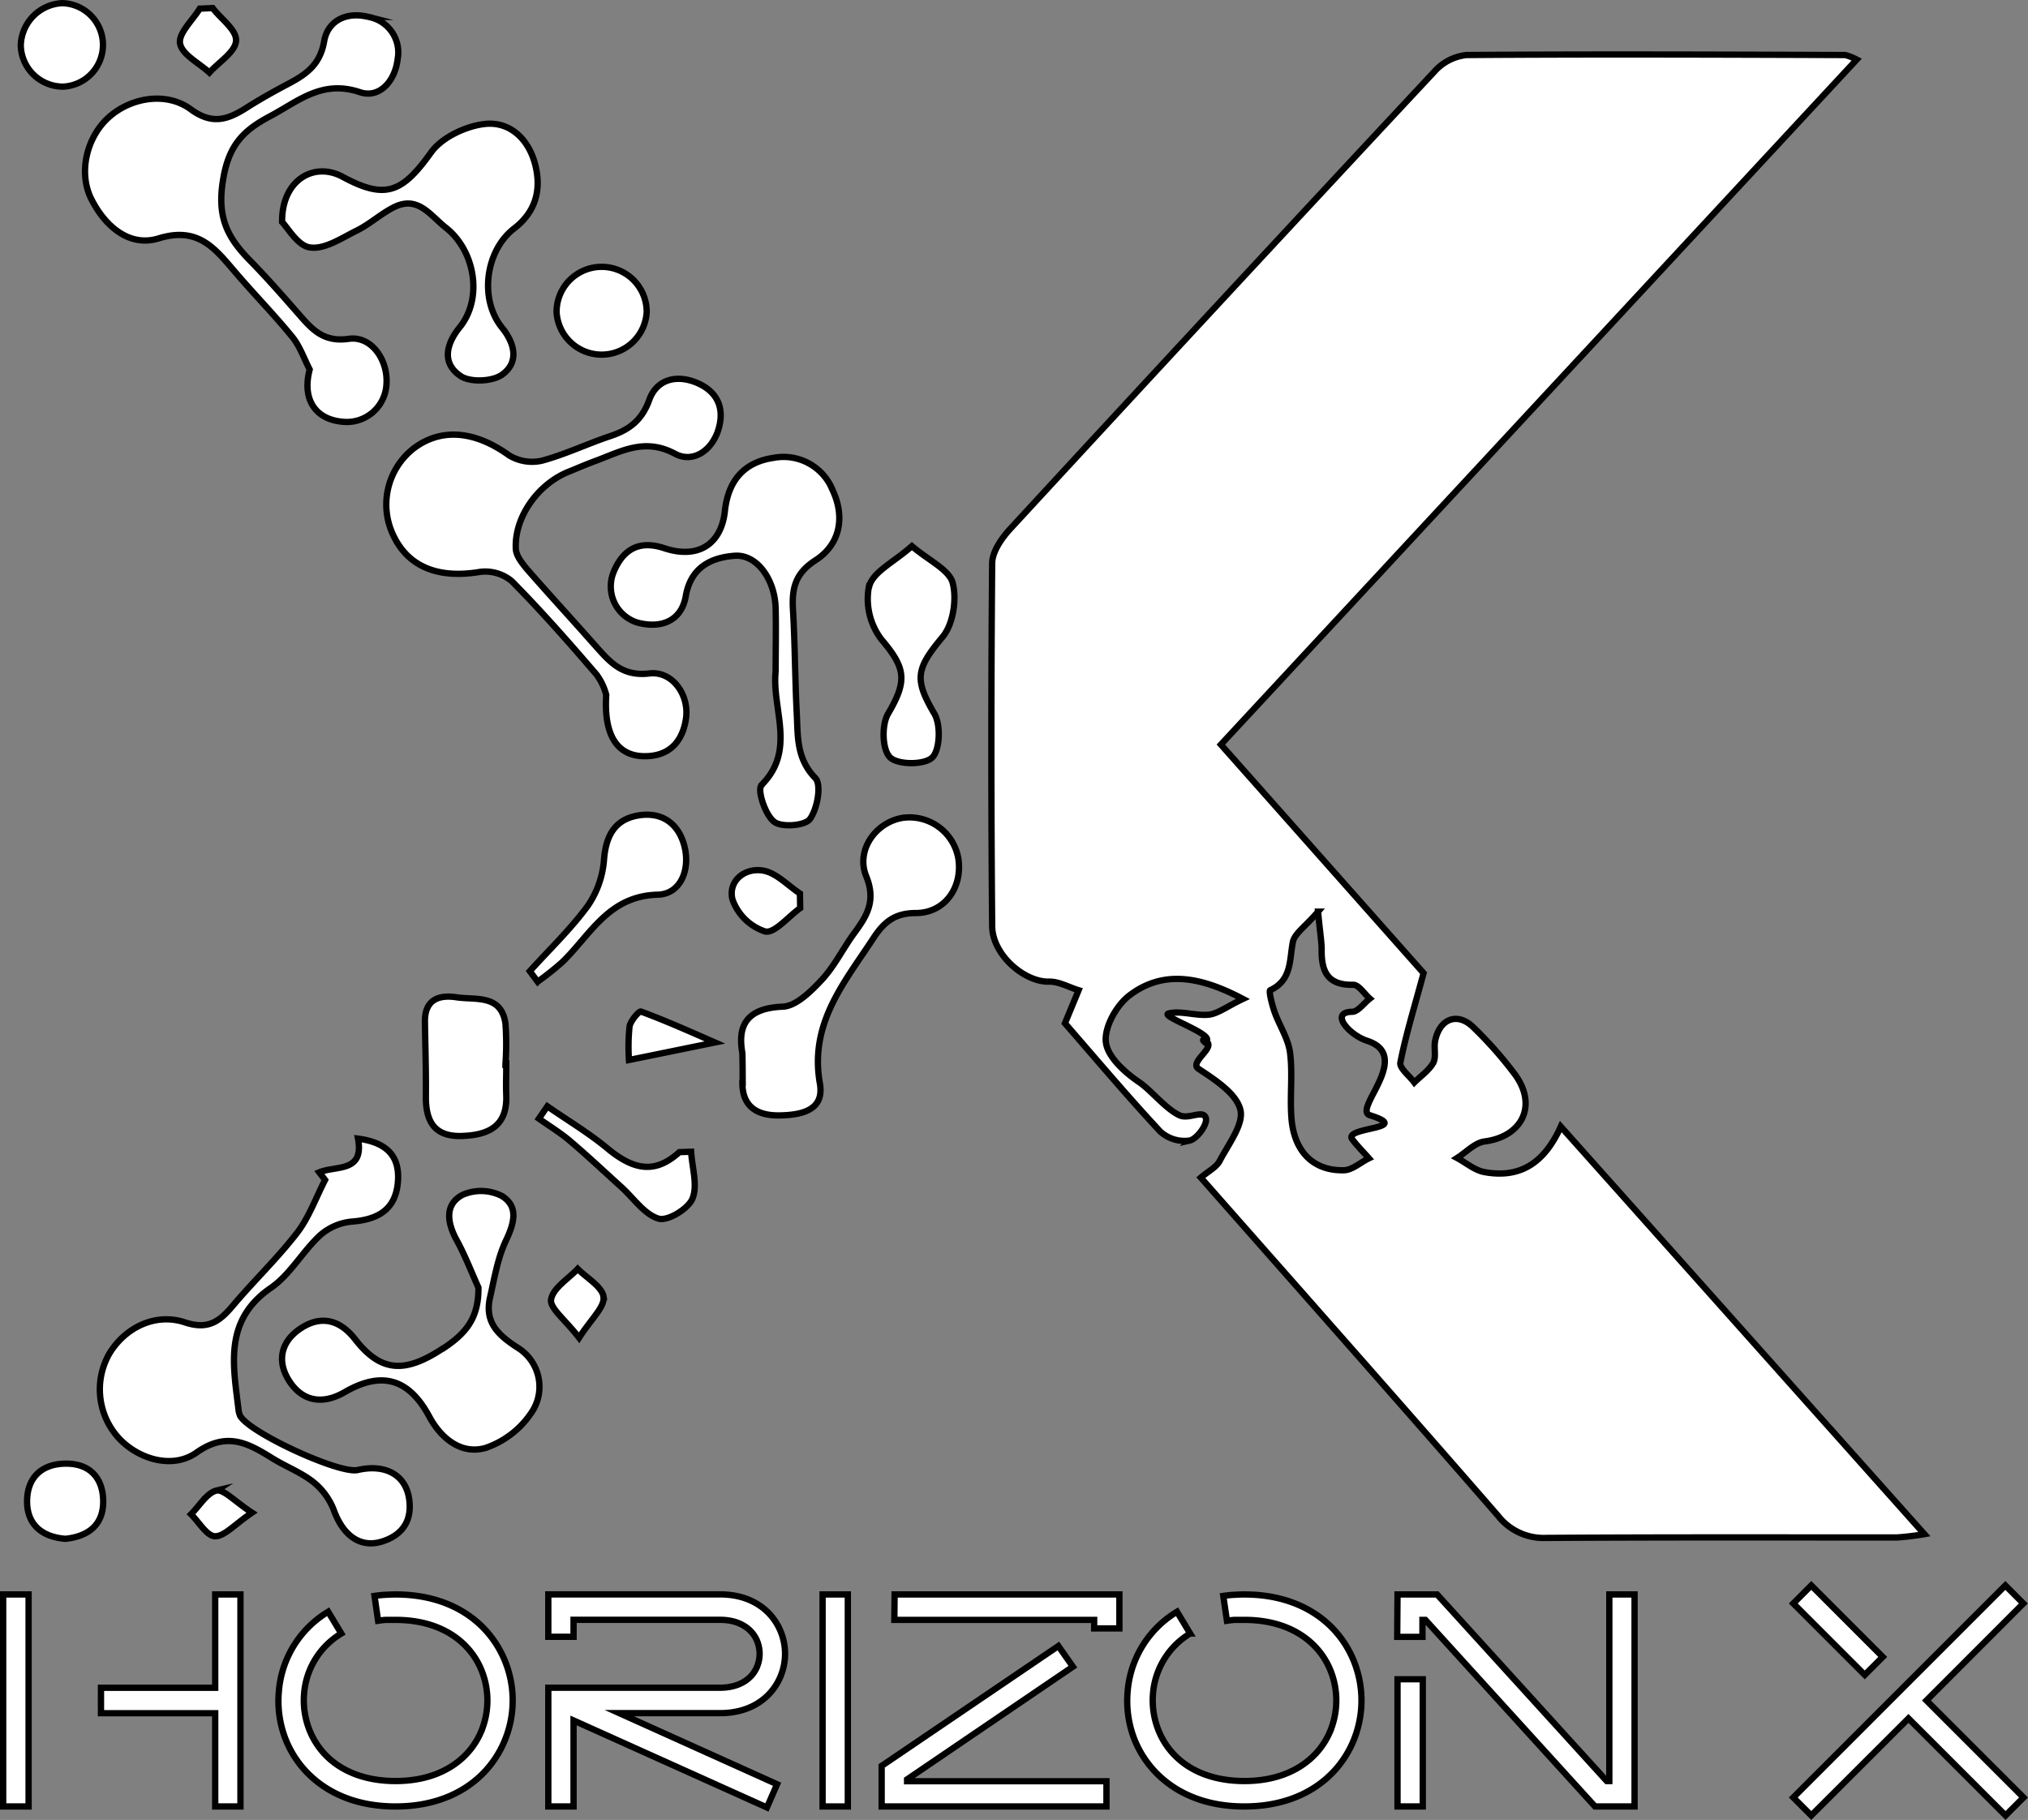 <svg xmlns="http://www.w3.org/2000/svg" viewBox="0 0 321.34 288.43"><rect x="0" y="0" width="321.34" height="288.43" fill="#808080" stroke="none"/><defs><style>.cls-1{fill:#fff;stroke:#000;stroke-miterlimit:10;}</style></defs><g id="Layer_2" data-name="Layer 2"><g id="Layer_1-2" data-name="Layer 1"><path class="cls-1" d="M196.94,158.31c-7.12-3.77-12.83-4.44-17.95-.58-2.06,1.55-4,5-3.77,7.37s3,4.85,5.28,6.4c1.94,1.32,4.2,4.25,6.43,5.27,1.47.67,3.78-1,4.15.46.25,1-1.42,3.26-2.56,3.52a5.71,5.71,0,0,1-4.68-1.43c-5.32-5.72-10.36-11.71-15.1-17.15l2.17-5.24c-1.57-.48-3.15-1.4-4.7-1.36-3.87.09-8.93-4.22-9-8.76q-.25-28.75,0-57.5c0-1.86,1.49-4,2.86-5.49q33.54-36.39,67.31-72.58a7.94,7.94,0,0,1,5-2.52c20-.15,40-.07,60,0a8.75,8.75,0,0,1,1.82.72L193.45,118l32.12,36.22c-1.52,5.62-2.83,9.85-3.68,14.18-.17.87,1.43,2.09,2.21,3.15,1-1,2.31-1.89,3-3.1.5-.92.08-2.31.29-3.44.69-3.6,3.57-4.68,6.1-2.17a62.32,62.32,0,0,1,6.59,7.48c3.56,4.92,1.1,9.81-4.85,10.58-1.54.2-2.91,1.71-4.35,2.62,1.43.77,2.78,1.94,4.3,2.23,5.44,1,9.41-1.17,12.13-7.21l57.61,64.59a41.37,41.37,0,0,1-4.39.53c-18.5,0-37-.05-55.5.07a9.18,9.18,0,0,1-7.69-3.54c-15.51-17.84-31.19-35.53-47.07-53.56,1.16-1,2.47-1.63,3-2.67,1.39-2.65,3.87-5.85,3.26-8.13-.68-2.58-4-4.7-6.63-6.45-1.54-1.05,2.85-3.4,1.2-4.36-1.48-.85,1.15,1.42,0,0,1.5-1.08-7.56-4.05-5.89-4.42,2-.46,4.3.44,6.41.2C193.08,160.58,194.45,159.49,196.94,158.31Zm11.91-13.83c-2,2.35-3.74,3.46-4,4.84-.56,2.91-.16,6-3.58,7.61-.26.13.28,2.27.67,3.4.77,2.19,2.18,4.26,2.47,6.5.44,3.44-.06,7,.23,10.47.44,5.25,3.5,8.27,8.27,8.16,1.33,0,2.63-1.23,4-1.89-.88-1-1.82-1.93-2.63-3-1.53-2,9.83-1.59,2.77-3.83-2.76-.88,6.91-9.41-.44-11.8-2.81-.91-6-4.52-2.38-4.59.95,0,1.88-1.36,2.82-2.09-.88-.77-1.77-2.21-2.63-2.19-4.18.1-5.08-2.26-5-5.74C209.38,149,209.13,147.54,208.85,144.48Z"/><path class="cls-1" d="M4.53,252.69v33.6H.5v-33.6ZM16,267.48H34.1V252.69h4v33.6h-4V271.51H16Z"/><path class="cls-1" d="M59.34,252.92c.55-.08,1.09-.14,1.64-.17s1.14-.06,1.68-.06c8.86,0,14.56,4.35,17.09,9.93a16.63,16.63,0,0,1,0,13.74c-2.53,5.58-8.23,9.93-17.09,9.93-5.67,0-10.07-1.8-13.16-4.57a16,16,0,0,1-4.32-6.28,16.61,16.61,0,0,1-1-7.29A16.22,16.22,0,0,1,52,255.43l2.08,3.45a12.22,12.22,0,0,0-5.9,9.59,12.77,12.77,0,0,0,.79,5.54,12.12,12.12,0,0,0,3.23,4.72c2.4,2.14,5.89,3.53,10.49,3.53,7,0,11.5-3.31,13.42-7.55a12.75,12.75,0,0,0,0-10.44c-1.92-4.24-6.38-7.55-13.42-7.55-.53,0-1,0-1.43,0s-.93.08-1.35.14Z"/><path class="cls-1" d="M121.52,286.45,90.88,272.66v13.63h-4V267.47h27.22c3.06,0,5-1.4,5.79-3.18a5.36,5.36,0,0,0,0-4.4c-.81-1.78-2.73-3.18-5.79-3.18H90.88v2.69h-4v-6.72h27.22c4.88,0,8.05,2.44,9.46,5.56a9.32,9.32,0,0,1,0,7.7c-1.41,3.12-4.58,5.56-9.46,5.56H98.13l25,11.27Z"/><path class="cls-1" d="M130.34,286.29v-33.6h4v33.6Z"/><path class="cls-1" d="M170,264.14,143.73,282v.29h31.59v4H139.7v-6.43l28-19Zm-28.25-11.45h35.62v5.38h-4v-1.35H141.71Z"/><path class="cls-1" d="M193.83,252.92c.55-.08,1.1-.14,1.64-.17s1.15-.06,1.68-.06c8.86,0,14.57,4.35,17.1,9.93a16.71,16.71,0,0,1,0,13.74c-2.53,5.58-8.24,9.93-17.1,9.93-5.67,0-10.06-1.8-13.16-4.57a16.17,16.17,0,0,1-4.32-6.28,16.76,16.76,0,0,1-1-7.29,16.25,16.25,0,0,1,7.83-12.72l2.08,3.45a12.24,12.24,0,0,0-5.89,9.59,12.77,12.77,0,0,0,.79,5.54,12,12,0,0,0,3.23,4.72c2.39,2.14,5.88,3.53,10.48,3.53,7,0,11.51-3.31,13.43-7.55a12.75,12.75,0,0,0,0-10.44c-1.92-4.24-6.39-7.55-13.43-7.55-.52,0-1,0-1.42,0s-.93.08-1.36.14Z"/><path class="cls-1" d="M221.44,252.69h6.27l26.88,29.57H255V252.69h4v33.6h-6.27l-26.88-29.57h-.46v2.69h-4Zm0,33.6V266.13h4v20.16Z"/><path class="cls-1" d="M305.25,269.49l15.38,15.38-2.85,2.85L302.4,272.34,287,287.72l-2.85-2.85,33.6-33.61,2.85,2.86ZM287,251.26l11.32,11.33-2.85,2.85-11.32-11.32Z"/><path class="cls-1" d="M49.07,58.56c-.9-1.74-1.55-3.68-2.75-5.16-2.84-3.49-6-6.71-8.92-10.12-3.23-3.75-5.87-7.47-12.26-5.5-4.69,1.45-8.58-2-10.73-6.36-2-4.14-.67-9.67,2.8-12.81s9.12-4.14,13-1.3c3.45,2.55,5.94,1.62,8.88-.25,2.11-1.34,4.29-2.56,6.5-3.73,2.84-1.5,5.12-3,5.77-6.78.57-3.3,3.58-4.74,7-3.87A5.71,5.71,0,0,1,63,9.4c-.4,3.44-2.87,6.27-6,5.2-6-2-9.76,1.46-14.17,3.8-4.12,2.19-6.59,4.44-7.49,10.14-1,6,.77,9.18,4.3,12.78,2.56,2.61,5,5.39,7.4,8.13,2.18,2.45,3.95,4.86,8.2,4.25,3.61-.52,6.24,3.34,6,7.12a6.3,6.3,0,0,1-7.14,6C50.06,66.4,47.81,63.38,49.07,58.56Zm52.84,61.28c4,.11,6.21-2.16,6.78-5.92s-2.14-7.63-5.8-7.19c-4.61.55-6.55-2.19-9-4.89C90.5,98,87,94.2,83.6,90.31c-.84-1-1.82-2.2-1.87-3.35-.24-5,3.49-10.24,8.37-12.2,1.39-.56,2.76-1.16,4.17-1.68,4.1-1.5,7.83-3.77,12.68-1.17,2.86,1.54,5.89-.5,6.9-3.9s-.23-6-3.45-7.35-6.35-.54-7.52,2.71-3.18,4.74-6.17,5.74C93.08,70.32,89.6,72,85.91,73a7,7,0,0,1-5.24-.83c-5.36-3.87-10.73-4.44-15.14-1.09a11.28,11.28,0,0,0-3.09,14c2.42,4.88,7.2,6.64,13.64,5.55a6.56,6.56,0,0,1,5,1.46c4.68,4.73,9.09,9.74,13.43,14.8a9.46,9.46,0,0,1,1.55,3.25C95.65,116.6,97.85,119.72,101.91,119.84ZM51.51,187c-1.45,2.8-2.53,5.89-4.42,8.36-3.14,4.07-6.9,7.66-10.22,11.6-2.08,2.46-3.9,3.83-7.57,2.61-4.73-1.57-9.53.87-12,5a11.43,11.43,0,0,0,1.22,13c3,3.54,8.66,5.43,12.61,2.64,4.77-3.36,8.13-1.53,12,.88,2.11,1.32,4.52,2.22,6.46,3.74a10.53,10.53,0,0,1,3.3,4.48c1.48,4.09,4.26,6.12,7.78,4.95,3.35-1.11,4.72-3.57,4.11-7-.66-3.63-3.88-5.27-8.1-4.29-2.91.67-17.37-6-18.65-8.64a3.09,3.09,0,0,1-.24-.95c-.85-7.08-2.32-14.14,5.12-19.27,3.07-2.11,5-5.74,7.82-8.35a8.82,8.82,0,0,1,5-2.16c4-.3,6.84-1.79,7.29-6s-1.55-6.52-6.29-7.15c1,5.42-3.46,4.23-6.14,5.34Zm69.15-62.54c-.7.69.56,4.65,2,5.77,1.16.93,4.91.64,5.68-.43,1.18-1.63,1.86-5.45.85-6.49-3-3.08-2.76-6.6-2.94-10.16-.28-5.48-.28-11-.6-16.46-.19-3.35.27-5.78,3.57-7.9,3.88-2.5,4.72-6.79,2.72-11.09a8.38,8.38,0,0,0-9.35-5.14c-4.74.68-7.22,3.67-7.73,8.43-.58,5.35-4.34,7.65-9.63,5.88-4-1.32-6.53.23-8,3.79A6,6,0,0,0,101,98.67c3.78,1,7-.26,7.67-4.24.82-4.63,4.13-6.07,7.71-6.35s6.42,3.79,6.52,8.34c.08,3.33,0,6.66,0,10C122.28,112.35,126.21,118.89,120.66,124.41ZM49.16,39.22c2.27.32,4.93-1.46,7.27-2.63,2.07-1,3.84-2.65,5.89-3.7,3.87-2,5.79,1.19,8.32,3.19,4.63,3.64,5.92,11.2,2.2,15.79-2.25,2.78-2.8,5.78.18,7.75,1.54,1,5,.86,6.55-.25,2.65-1.91,2.07-4.84,0-7.41-3.68-4.51-2.66-12.26,1.92-15.77C84.92,33.54,85.83,30,84.78,26s-4-6.75-7.89-6.36c-3,.31-6.87,2.11-8.58,4.51C63.73,30.54,61.08,31.7,54.25,28c-4.51-2.41-9.63.54-9.55,7.19C45.61,36.11,47.21,39,49.16,39.22Zm21,174.49c-5.88,3.88-9.73,3.89-13.88-1.45-2.39-3.08-5.41-3.93-8.75-1.66-3.13,2.14-3.65,5.27-1.67,8.3,2.14,3.28,5.35,3.7,8.75,1.73,5.86-3.4,10.17-2.16,13.4,3.85,1.91,3.55,5.11,6.06,8.89,5a14.27,14.27,0,0,0,7.61-6.08A7.28,7.28,0,0,0,82,213.57c-3.09-2-5.23-4-4.36-7.91.7-3.07,1.21-6.28,2.54-9.08s2-5.41-.68-7.05a7.31,7.31,0,0,0-6.23-.16c-2.78,1.5-2.44,4.27-1,7,1.37,2.46,2.38,5.12,3.54,7.69C75.85,208.82,73.93,211.26,70.21,213.71Zm47.47-42.1c0,3.92,2.52,5.22,5.92,5.16s7.12-.78,6.36-5.07c-1.69-9.53,3.89-16,8.47-23,1.63-2.5,3.33-4,6.73-4,4.62,0,7.44-4.1,6.74-8.63a7.86,7.86,0,0,0-8.72-6.47c-4.27.62-7.59,5.06-5.87,9.28,1.58,3.9.11,6.27-1.9,9-1.77,2.41-3.11,5.2-5.12,7.37-1.72,1.84-4.08,4.21-6.24,4.29-5.88.24-7.12,3.19-6.37,7.35C117.68,168.94,117.67,170.27,117.68,171.61Zm20.07-78.75a10.61,10.61,0,0,0,1.92,8.42c3.91,4.61,4.2,6.57,1.07,11.88-1,1.75-.91,5.65.34,6.87s5.52,1.21,6.71,0,1.36-5.15.31-6.92c-3.21-5.47-2.92-7.1,1.32-12.19,1.66-2,2.26-5.93,1.59-8.52-.54-2.1-3.72-3.51-6.47-5.85C141.66,89.07,138.37,90.6,137.75,92.86Zm-57.61,75.8a44.88,44.88,0,0,0,0-6.46c-.68-4.67-4.76-3.69-7.76-4.15-2.68-.41-5,.28-5,3.79.06,4,.19,7.93.15,11.9s1.35,6.45,5.74,6.29c4.14-.15,7.16-1.5,7-6.4-.07-1.65,0-3.31,0-5Zm5.1-13.08a47.45,47.45,0,0,0,3.92-3.12c4.46-4.32,7.29-10.46,15.1-10.67,3.66-.09,5.19-4,4.23-7.71-.89-3.47-3.43-5.4-7.08-4.88-3.86.56-5.34,3.13-5.65,7a14.87,14.87,0,0,1-2.57,7.35c-2.72,3.71-6.09,6.93-9.19,10.36Zm3-106.15a7.15,7.15,0,0,0,14.28,0,7.14,7.14,0,1,0-14.28,0ZM9.89.5a6.9,6.9,0,0,0-6.6,6.73A6.7,6.7,0,0,0,10,13.73,6.62,6.62,0,0,0,9.89.5Zm97.76,182.09c-3.7,3.35-7,3-11.24-.45-3-2.52-6.44-4.56-9.68-6.81l-1.34,1.95c1.68,1.2,3.46,2.27,5,3.6,2.76,2.34,5.39,4.83,8.07,7.25,1.94,1.76,3.64,4.32,5.89,5,1.45.43,4.7-1.55,5.37-3.17.86-2.1-.06-4.92-.21-7.43Zm-91.3,55.2c-.08-3.7-2.25-5.91-6.06-5.83s-6,2.31-6,6,2.41,5.63,6.08,5.91C14.11,243.48,16.43,241.56,16.35,237.79Zm110.4-96.19c-1.92-1.27-3.71-3.24-5.79-3.62-2.95-.53-5.61,1.63-4.9,4.56a8.23,8.23,0,0,0,5.17,5.08c1.49.34,3.68-2.36,5.56-3.7C126.78,143.14,126.76,142.37,126.75,141.6ZM31.65,1.37C30.51,3.23,28.24,5.3,28.53,6.9c.32,1.76,3,3.08,4.65,4.6,1.51-1.67,4.08-3.25,4.22-5S35,3,33.7,1.28Zm64,204.2c-.22-1.65-2.64-3-4.11-4.47-1.5,1.59-3.89,3-4.22,4.84-.24,1.35,2.2,3.17,4.44,6.07C93.7,209,95.84,207.1,95.62,205.57Zm17.63-40.36c-4.55-2-8.08-3.56-11.72-4.9-.3-.11-1.67,1.48-1.81,2.39a31.66,31.66,0,0,0-.09,5.29Zm-78.94,71c-1.56.37-2.73,2.44-4.07,3.77,1.27,1.25,2.51,3.46,3.81,3.49,1.5,0,3.05-1.84,5.85-3.74C37.14,237.91,35.47,236,34.31,236.23Z"/></g></g></svg>